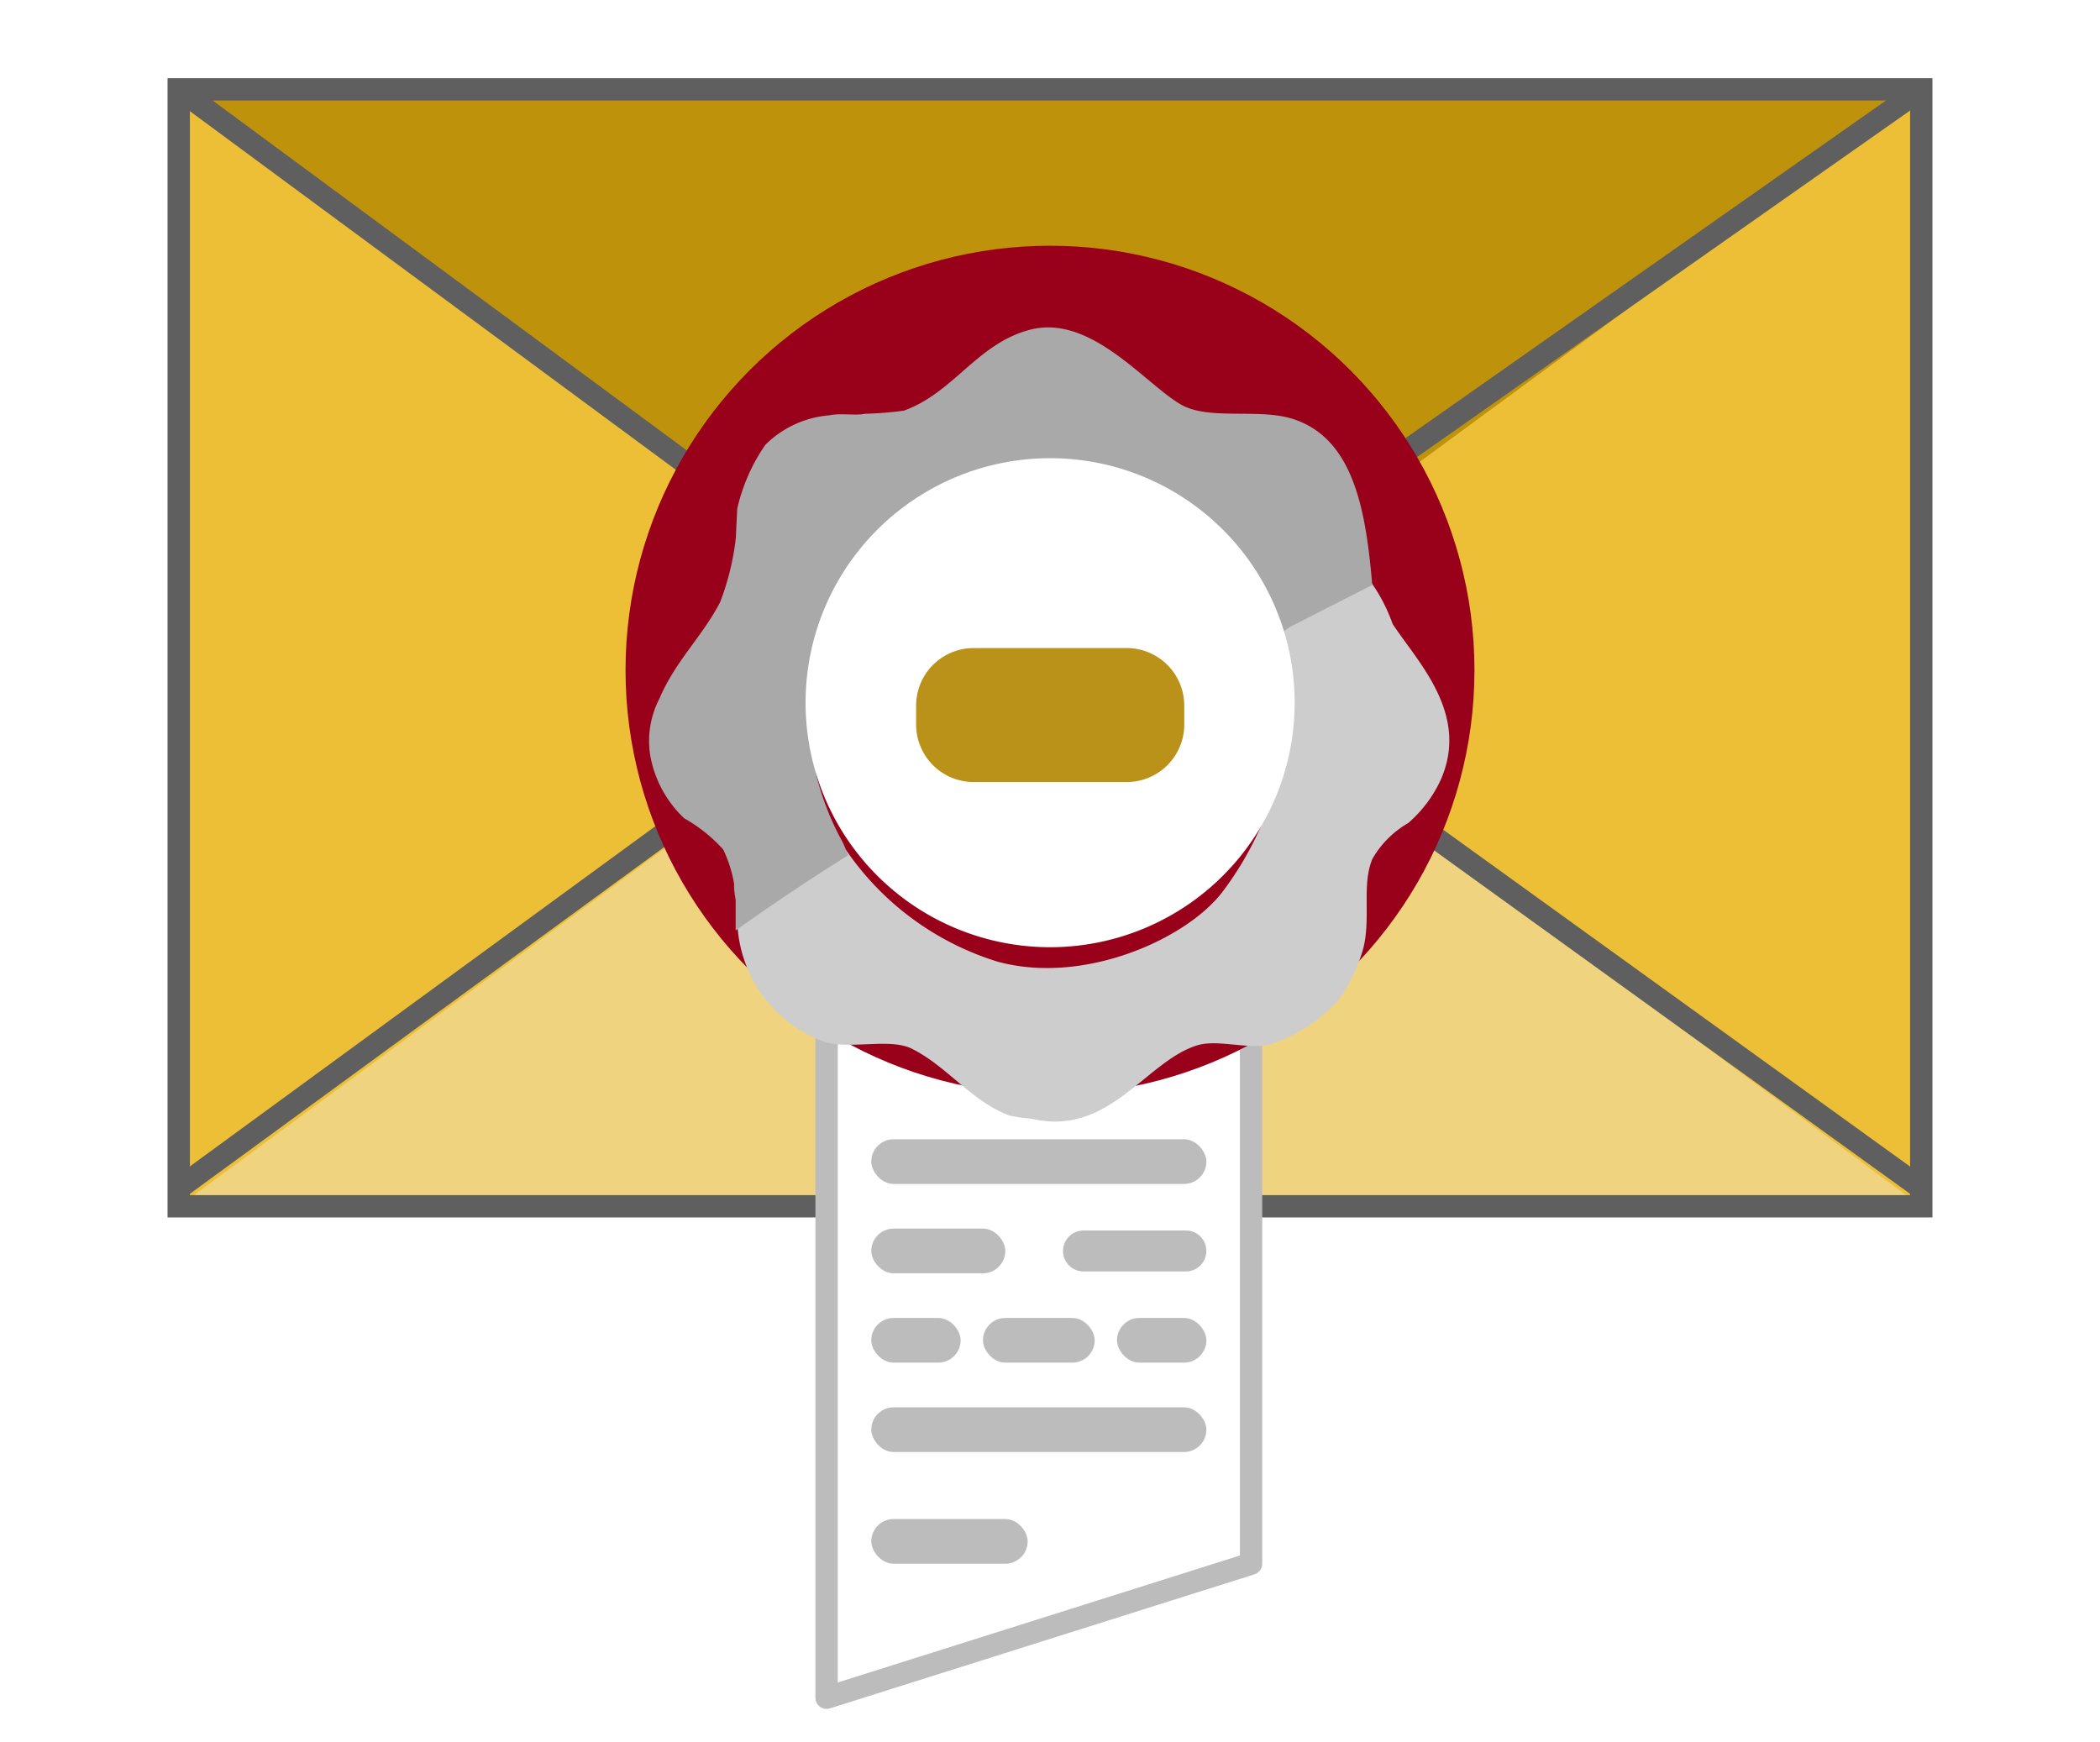 <svg xmlns="http://www.w3.org/2000/svg" xmlns:xlink="http://www.w3.org/1999/xlink" width="94" height="78" viewBox="0 0 94 78">
  <defs>
    <style>
      .cls-1 {
        filter: url(#filter);
      }

      .cls-2 {
        fill: #edbf36;
      }

      .cls-11, .cls-12, .cls-13, .cls-14, .cls-2, .cls-3, .cls-4, .cls-5, .cls-6, .cls-7, .cls-9 {
        fill-rule: evenodd;
      }

      .cls-3 {
        fill: #bf920b;
      }

      .cls-4 {
        fill: #efd37e;
      }

      .cls-5 {
        fill: #5f5f5f;
      }

      .cls-6 {
        fill: none;
        stroke: #5f5f5f;
      }

      .cls-6, .cls-7 {
        stroke-width: 1px;
      }

      .cls-13, .cls-7 {
        fill: #fff;
      }

      .cls-7 {
        stroke: #bcbcbc;
        stroke-linejoin: round;
      }

      .cls-8, .cls-9 {
        fill: #bcbcbc;
      }

      .cls-10 {
        fill: #99001a;
      }

      .cls-11 {
        fill: #cdcdcd;
      }

      .cls-12 {
        fill: #a9a9a9;
      }

      .cls-14 {
        fill: #ba9219;
      }
    </style>
    <filter id="filter" filterUnits="userSpaceOnUse">
      <feOffset result="offset" dy="2" in="SourceAlpha"/>
      <feGaussianBlur result="blur" stdDeviation="2.236"/>
      <feFlood result="flood" flood-opacity="0.67"/>
      <feComposite result="composite" operator="in" in2="blur"/>
      <feBlend result="blend" in="SourceGraphic"/>
    </filter>
  </defs>
  <g class="cls-1">
    <g>
      <g>
        <path id="Color_Fill_3" data-name="Color Fill 3" class="cls-2" d="M8,2V52H8.166c2.624-1.923,33.949-25,33.949-25S10.783,3.918,8.166,2H8Z"/>
        <path id="Color_Fill_3_copy" data-name="Color Fill 3 copy" class="cls-2" d="M86,2V52H85.834c-2.624-1.923-33.949-25-33.949-25S83.3,3.854,85.834,2H86Z"/>
        <path id="Color_Fill_4" data-name="Color Fill 4" class="cls-3" d="M8,2L41.287,27h10.93S83.467,4.04,86,2.166V2H8Z"/>
        <path id="Color_Fill_4_copy" data-name="Color Fill 4 copy" class="cls-4" d="M8,52L41.949,27H52.217L86,52H8ZM-3,1"/>
      </g>
      <g>
        <path id="Line_1" data-name="Line 1" class="cls-5" d="M8.3,51.589L7.7,50.8l35-25.584L43.3,26Z"/>
        <path id="Line_2" data-name="Line 2" class="cls-5" d="M7.7,2.387L8.3,1.6l28,20.664-0.6.787Z"/>
        <path id="Line_3" data-name="Line 3" class="cls-5" d="M85.709,1.593l0.581,0.8-28,19.68-0.581-.8Z"/>
        <path id="Line_4" data-name="Line 4" class="cls-5" d="M86.3,50.8l-0.591.794-30-21.648,0.591-.793Z"/>
      </g>
      <path class="cls-6" d="M8,2H86V52H8V2Z"/>
      <g>
        <path class="cls-7" d="M37,38H56V68L37,74V38Z"/>
        <rect class="cls-8" x="39" y="49" width="15" height="2" rx="1" ry="1"/>
        <rect class="cls-8" x="39" y="53" width="6" height="2" rx="1" ry="1"/>
        <path class="cls-9" d="M48.5,53.084h4.582a0.916,0.916,0,0,1,0,1.833H48.5A0.916,0.916,0,0,1,48.5,53.084Z"/>
        <rect class="cls-8" x="39" y="61" width="15" height="2" rx="1" ry="1"/>
        <rect class="cls-8" x="39" y="66" width="7" height="2" rx="1" ry="1"/>
        <rect class="cls-8" x="39" y="57" width="4" height="2" rx="1" ry="1"/>
        <rect class="cls-8" x="44" y="57" width="5" height="2" rx="1" ry="1"/>
        <rect class="cls-8" x="50" y="57" width="4" height="2" rx="1" ry="1"/>
        <circle class="cls-10" cx="47" cy="28" r="19"/>
      </g>
      <g class="cls-1">
        <path id="Color_Fill_2" data-name="Color Fill 2" class="cls-11" d="M61.361,22.048a7.719,7.719,0,0,1,.975,1.881c1.1,1.684,3.454,4.011,2.16,6.966a5.719,5.719,0,0,1-1.463,1.951,4.349,4.349,0,0,0-1.6,1.6c-0.494,1.16-.056,2.68-0.418,4.04a7.386,7.386,0,0,1-1.115,2.3,7.148,7.148,0,0,1-3,1.95c-1.049.282-2.38-.242-3.345,0.07-2.311.746-3.915,4.091-7.386,3.274a7.554,7.554,0,0,1-.976-0.139c-1.727-.645-2.779-2.2-4.39-3-0.958-.47-2.683.028-3.832-0.279a5.917,5.917,0,0,1-3.968-5.4c0.932-.42,3.8-2.815,4.8-3.311a12.782,12.782,0,0,0,6.83,5.092c3.888,1.078,8.513-1.023,10.1-3.135a14.532,14.532,0,0,0,2.578-5.573,6.346,6.346,0,0,0,.209-2.647,18.622,18.622,0,0,1-.836-3.2C58.352,23.558,61.834,21.588,61.361,22.048Z"/>
        <path id="Color_Fill_1" data-name="Color Fill 1" class="cls-12" d="M56.623,24.626c-0.145-1.082-1.006-1.713-1.533-2.438C53.438,19.914,49,17.143,44.639,18.356a12.548,12.548,0,0,0-3.275,1.393c-2.358,1.484-3.717,3.7-4.6,6.687a9.327,9.327,0,0,0-.209,4.319,12.305,12.305,0,0,0,1.115,2.856c0.212,0.391.143,0.389,0.3,0.673-1.876,1.171-3.4,2.207-5.041,3.367V36.259a3.139,3.139,0,0,1-.07-0.7,5.751,5.751,0,0,0-.488-1.532,6.935,6.935,0,0,0-1.742-1.393A5.083,5.083,0,0,1,29.1,29.781a4.112,4.112,0,0,1,.418-2.508c0.712-1.683,1.92-2.776,2.717-4.319a11.686,11.686,0,0,0,.7-2.856L33,18.774a8.255,8.255,0,0,1,1.254-2.856,4.57,4.57,0,0,1,2.857-1.324c0.5-.109,1.192.018,1.6-0.07a16.845,16.845,0,0,0,1.742-.139c2.236-.8,3.279-3,5.644-3.622,2.715-.717,5.136,2.4,6.759,3.344,1.237,0.717,3.433.172,4.947,0.627,2.8,0.843,3.333,4.126,3.623,7.454l-3.693,1.881A3.338,3.338,0,0,1,56.623,24.626Z"/>
        <path id="Pupil" class="cls-13" d="M47.008,16.511A10.946,10.946,0,1,1,36.059,27.457,10.947,10.947,0,0,1,47.008,16.511Z"/>
        <path id="Iris" class="cls-14" d="M43.584,25.011h6.849a2.577,2.577,0,0,1,2.577,2.578v0.843a2.577,2.577,0,0,1-2.577,2.577H43.584a2.577,2.577,0,0,1-2.577-2.577V27.588A2.577,2.577,0,0,1,43.584,25.011Z"/>
      </g>
    </g>
  </g>
</svg>
